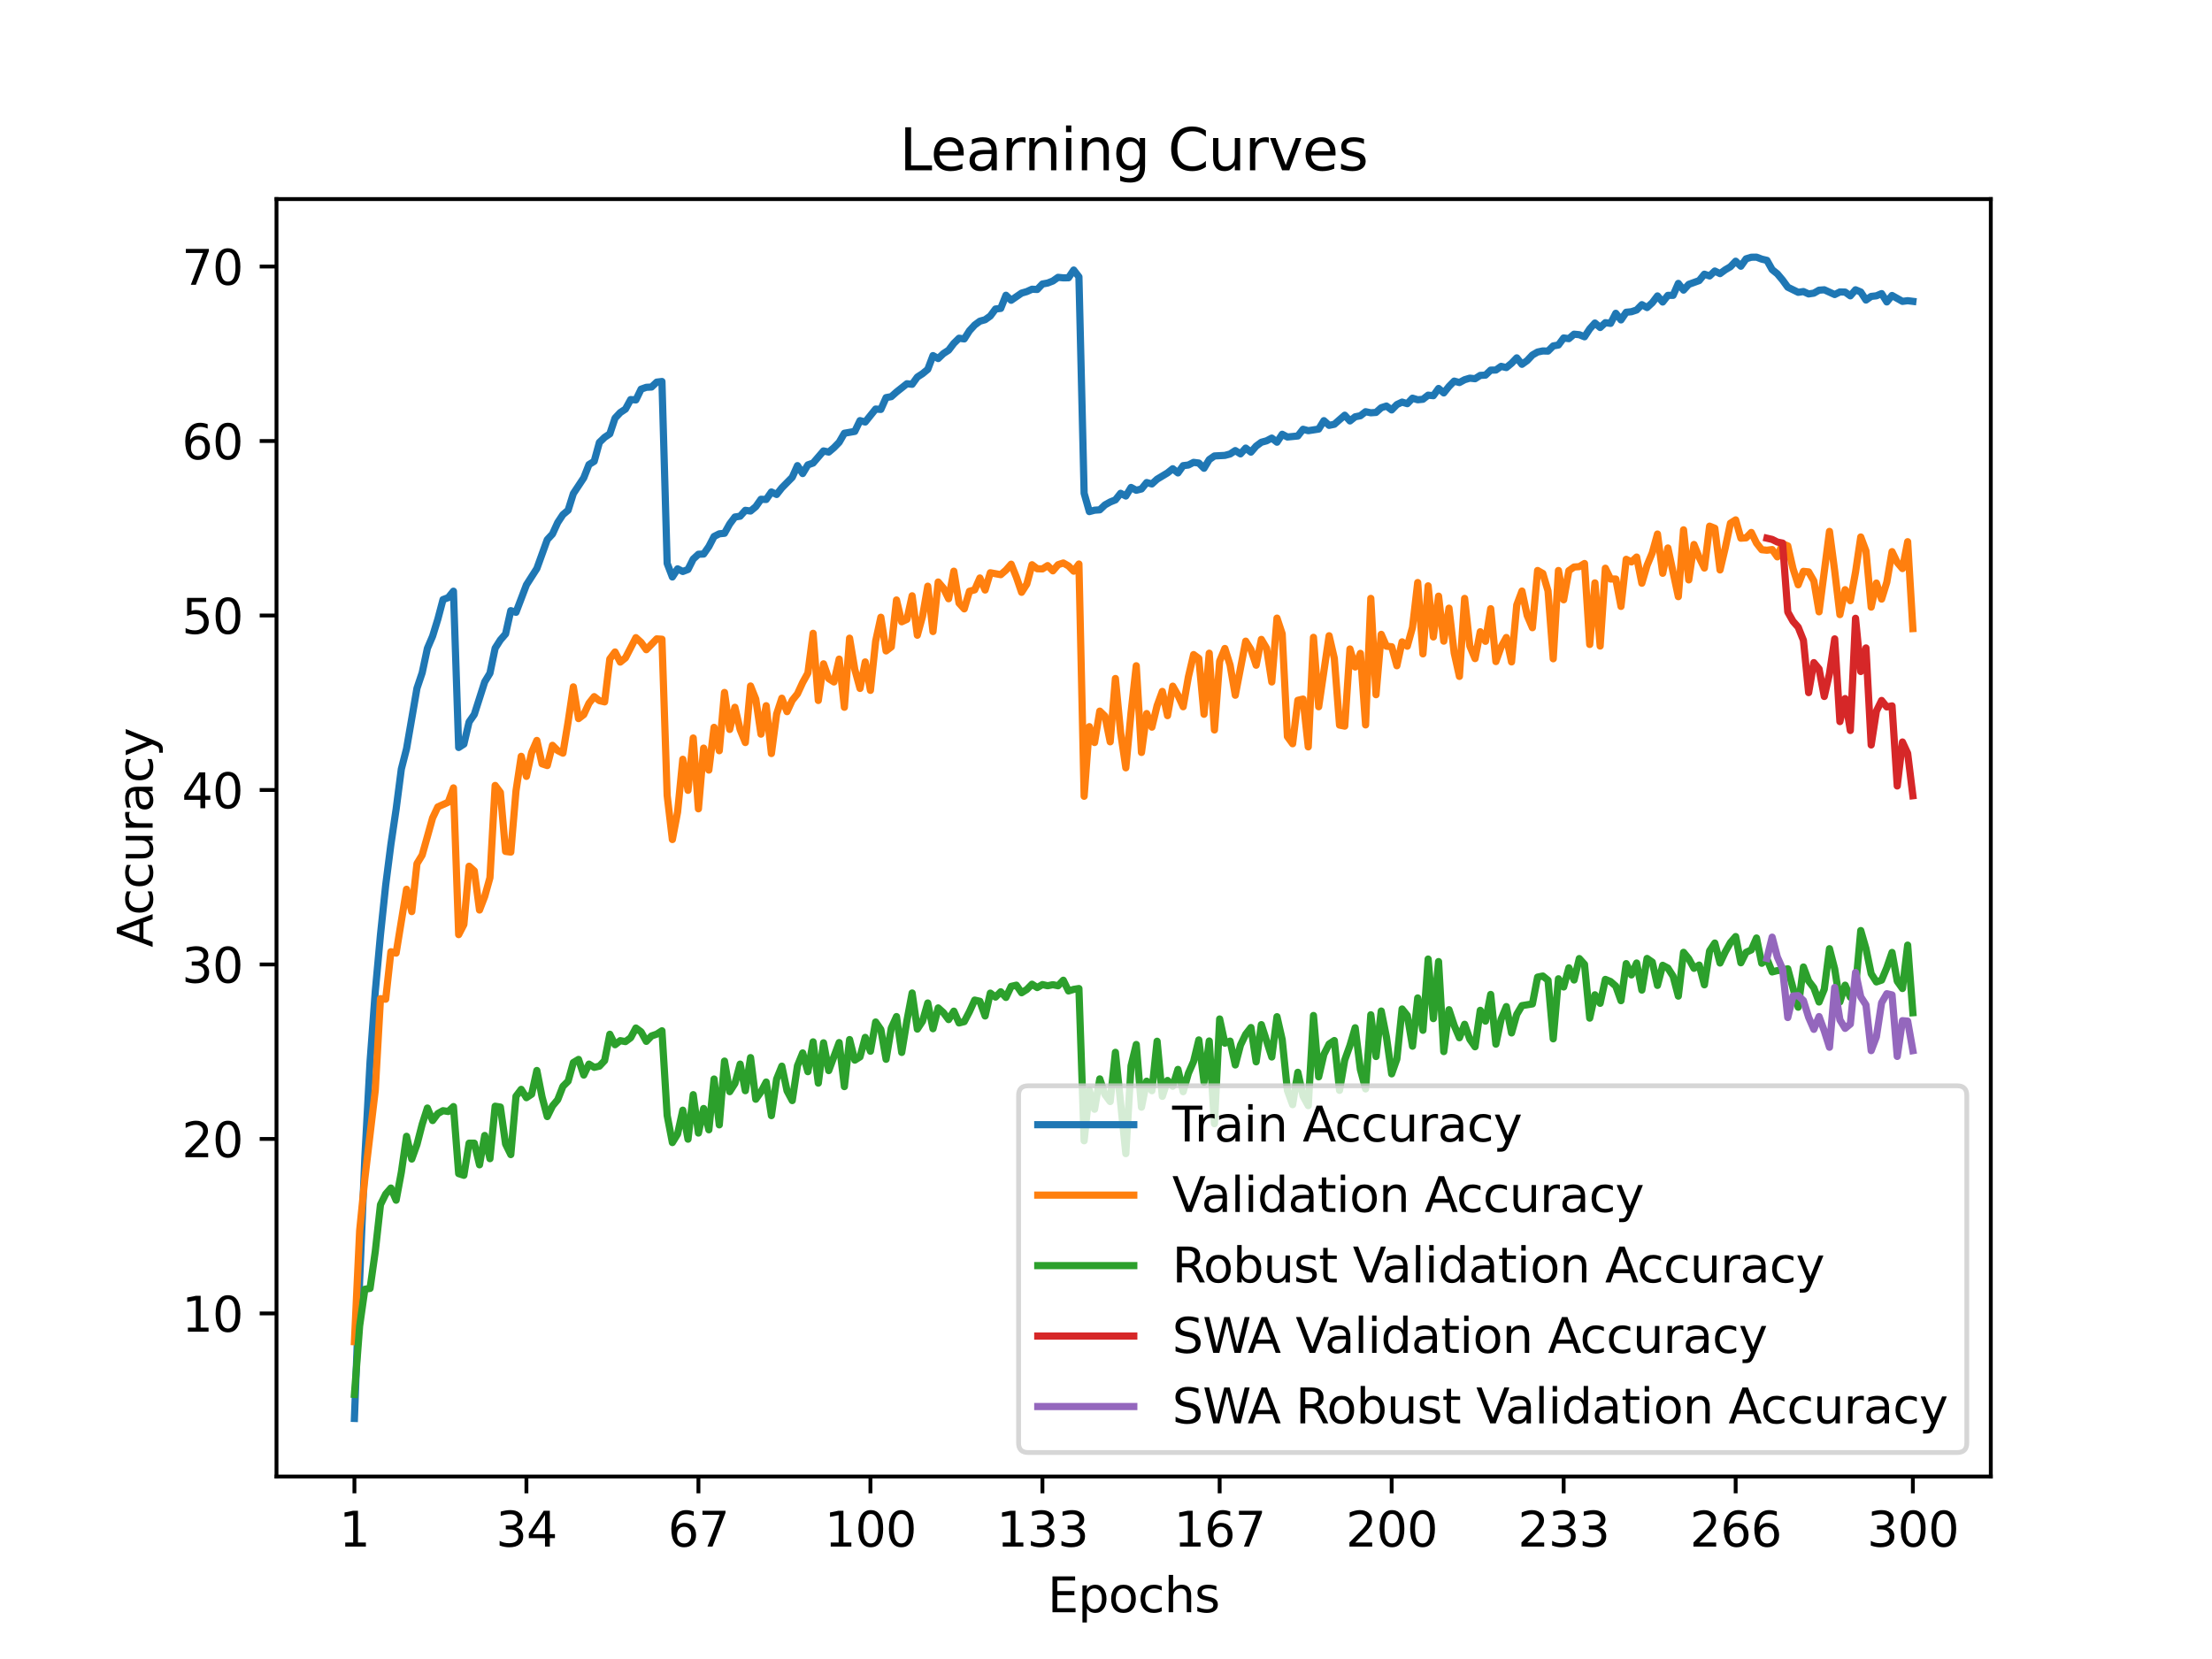 <?xml version="1.0" encoding="utf-8" standalone="no"?>
<!DOCTYPE svg PUBLIC "-//W3C//DTD SVG 1.1//EN"
  "http://www.w3.org/Graphics/SVG/1.1/DTD/svg11.dtd">
<svg xmlns:xlink="http://www.w3.org/1999/xlink" width="460.8pt" height="345.6pt" viewBox="0 0 460.8 345.6" xmlns="http://www.w3.org/2000/svg" version="1.1">
 <defs>
  <style type="text/css">*{stroke-linejoin: round; stroke-linecap: butt}</style>
 </defs>
 <g id="figure_1">
  <g id="patch_1">
   <path d="M 0 345.6 
L 460.8 345.6 
L 460.8 0 
L 0 0 
z
" style="fill: #ffffff"/>
  </g>
  <g id="axes_1">
   <g id="patch_2">
    <path d="M 57.6 307.584 
L 414.72 307.584 
L 414.72 41.472 
L 57.6 41.472 
z
" style="fill: #ffffff"/>
   </g>
   <g id="matplotlib.axis_1">
    <g id="xtick_1">
     <g id="line2d_1">
      <defs>
       <path id="m0e85806b74" d="M 0 0 
L 0 3.5 
" style="stroke: #000000; stroke-width: 0.8"/>
      </defs>
      <g>
       <use xlink:href="#m0e85806b74" x="73.833" y="307.584" style="stroke: #000000; stroke-width: 0.8"/>
      </g>
     </g>
     <g id="text_1">
      <!-- 1 -->
      <g transform="translate(70.651 322.182) scale(0.1 -0.1)">
       <defs>
        <path id="DejaVuSans-31" d="M 794 531 
L 1825 531 
L 1825 4091 
L 703 3866 
L 703 4441 
L 1819 4666 
L 2450 4666 
L 2450 531 
L 3481 531 
L 3481 0 
L 794 0 
L 794 531 
z
" transform="scale(0.016)"/>
       </defs>
       <use xlink:href="#DejaVuSans-31"/>
      </g>
     </g>
    </g>
    <g id="xtick_2">
     <g id="line2d_2">
      <g>
       <use xlink:href="#m0e85806b74" x="109.664" y="307.584" style="stroke: #000000; stroke-width: 0.8"/>
      </g>
     </g>
     <g id="text_2">
      <!-- 34 -->
      <g transform="translate(103.302 322.182) scale(0.1 -0.1)">
       <defs>
        <path id="DejaVuSans-33" d="M 2597 2516 
Q 3050 2419 3304 2112 
Q 3559 1806 3559 1356 
Q 3559 666 3084 287 
Q 2609 -91 1734 -91 
Q 1441 -91 1130 -33 
Q 819 25 488 141 
L 488 750 
Q 750 597 1062 519 
Q 1375 441 1716 441 
Q 2309 441 2620 675 
Q 2931 909 2931 1356 
Q 2931 1769 2642 2001 
Q 2353 2234 1838 2234 
L 1294 2234 
L 1294 2753 
L 1863 2753 
Q 2328 2753 2575 2939 
Q 2822 3125 2822 3475 
Q 2822 3834 2567 4026 
Q 2313 4219 1838 4219 
Q 1578 4219 1281 4162 
Q 984 4106 628 3988 
L 628 4550 
Q 988 4650 1302 4700 
Q 1616 4750 1894 4750 
Q 2613 4750 3031 4423 
Q 3450 4097 3450 3541 
Q 3450 3153 3228 2886 
Q 3006 2619 2597 2516 
z
" transform="scale(0.016)"/>
        <path id="DejaVuSans-34" d="M 2419 4116 
L 825 1625 
L 2419 1625 
L 2419 4116 
z
M 2253 4666 
L 3047 4666 
L 3047 1625 
L 3713 1625 
L 3713 1100 
L 3047 1100 
L 3047 0 
L 2419 0 
L 2419 1100 
L 313 1100 
L 313 1709 
L 2253 4666 
z
" transform="scale(0.016)"/>
       </defs>
       <use xlink:href="#DejaVuSans-33"/>
       <use xlink:href="#DejaVuSans-34" x="63.623"/>
      </g>
     </g>
    </g>
    <g id="xtick_3">
     <g id="line2d_3">
      <g>
       <use xlink:href="#m0e85806b74" x="145.496" y="307.584" style="stroke: #000000; stroke-width: 0.8"/>
      </g>
     </g>
     <g id="text_3">
      <!-- 67 -->
      <g transform="translate(139.133 322.182) scale(0.1 -0.1)">
       <defs>
        <path id="DejaVuSans-36" d="M 2113 2584 
Q 1688 2584 1439 2293 
Q 1191 2003 1191 1497 
Q 1191 994 1439 701 
Q 1688 409 2113 409 
Q 2538 409 2786 701 
Q 3034 994 3034 1497 
Q 3034 2003 2786 2293 
Q 2538 2584 2113 2584 
z
M 3366 4563 
L 3366 3988 
Q 3128 4100 2886 4159 
Q 2644 4219 2406 4219 
Q 1781 4219 1451 3797 
Q 1122 3375 1075 2522 
Q 1259 2794 1537 2939 
Q 1816 3084 2150 3084 
Q 2853 3084 3261 2657 
Q 3669 2231 3669 1497 
Q 3669 778 3244 343 
Q 2819 -91 2113 -91 
Q 1303 -91 875 529 
Q 447 1150 447 2328 
Q 447 3434 972 4092 
Q 1497 4750 2381 4750 
Q 2619 4750 2861 4703 
Q 3103 4656 3366 4563 
z
" transform="scale(0.016)"/>
        <path id="DejaVuSans-37" d="M 525 4666 
L 3525 4666 
L 3525 4397 
L 1831 0 
L 1172 0 
L 2766 4134 
L 525 4134 
L 525 4666 
z
" transform="scale(0.016)"/>
       </defs>
       <use xlink:href="#DejaVuSans-36"/>
       <use xlink:href="#DejaVuSans-37" x="63.623"/>
      </g>
     </g>
    </g>
    <g id="xtick_4">
     <g id="line2d_4">
      <g>
       <use xlink:href="#m0e85806b74" x="181.327" y="307.584" style="stroke: #000000; stroke-width: 0.8"/>
      </g>
     </g>
     <g id="text_4">
      <!-- 100 -->
      <g transform="translate(171.783 322.182) scale(0.1 -0.1)">
       <defs>
        <path id="DejaVuSans-30" d="M 2034 4250 
Q 1547 4250 1301 3770 
Q 1056 3291 1056 2328 
Q 1056 1369 1301 889 
Q 1547 409 2034 409 
Q 2525 409 2770 889 
Q 3016 1369 3016 2328 
Q 3016 3291 2770 3770 
Q 2525 4250 2034 4250 
z
M 2034 4750 
Q 2819 4750 3233 4129 
Q 3647 3509 3647 2328 
Q 3647 1150 3233 529 
Q 2819 -91 2034 -91 
Q 1250 -91 836 529 
Q 422 1150 422 2328 
Q 422 3509 836 4129 
Q 1250 4750 2034 4750 
z
" transform="scale(0.016)"/>
       </defs>
       <use xlink:href="#DejaVuSans-31"/>
       <use xlink:href="#DejaVuSans-30" x="63.623"/>
       <use xlink:href="#DejaVuSans-30" x="127.246"/>
      </g>
     </g>
    </g>
    <g id="xtick_5">
     <g id="line2d_5">
      <g>
       <use xlink:href="#m0e85806b74" x="217.158" y="307.584" style="stroke: #000000; stroke-width: 0.8"/>
      </g>
     </g>
     <g id="text_5">
      <!-- 133 -->
      <g transform="translate(207.615 322.182) scale(0.1 -0.1)">
       <use xlink:href="#DejaVuSans-31"/>
       <use xlink:href="#DejaVuSans-33" x="63.623"/>
       <use xlink:href="#DejaVuSans-33" x="127.246"/>
      </g>
     </g>
    </g>
    <g id="xtick_6">
     <g id="line2d_6">
      <g>
       <use xlink:href="#m0e85806b74" x="254.076" y="307.584" style="stroke: #000000; stroke-width: 0.8"/>
      </g>
     </g>
     <g id="text_6">
      <!-- 167 -->
      <g transform="translate(244.532 322.182) scale(0.1 -0.1)">
       <use xlink:href="#DejaVuSans-31"/>
       <use xlink:href="#DejaVuSans-36" x="63.623"/>
       <use xlink:href="#DejaVuSans-37" x="127.246"/>
      </g>
     </g>
    </g>
    <g id="xtick_7">
     <g id="line2d_7">
      <g>
       <use xlink:href="#m0e85806b74" x="289.907" y="307.584" style="stroke: #000000; stroke-width: 0.8"/>
      </g>
     </g>
     <g id="text_7">
      <!-- 200 -->
      <g transform="translate(280.363 322.182) scale(0.1 -0.1)">
       <defs>
        <path id="DejaVuSans-32" d="M 1228 531 
L 3431 531 
L 3431 0 
L 469 0 
L 469 531 
Q 828 903 1448 1529 
Q 2069 2156 2228 2338 
Q 2531 2678 2651 2914 
Q 2772 3150 2772 3378 
Q 2772 3750 2511 3984 
Q 2250 4219 1831 4219 
Q 1534 4219 1204 4116 
Q 875 4013 500 3803 
L 500 4441 
Q 881 4594 1212 4672 
Q 1544 4750 1819 4750 
Q 2544 4750 2975 4387 
Q 3406 4025 3406 3419 
Q 3406 3131 3298 2873 
Q 3191 2616 2906 2266 
Q 2828 2175 2409 1742 
Q 1991 1309 1228 531 
z
" transform="scale(0.016)"/>
       </defs>
       <use xlink:href="#DejaVuSans-32"/>
       <use xlink:href="#DejaVuSans-30" x="63.623"/>
       <use xlink:href="#DejaVuSans-30" x="127.246"/>
      </g>
     </g>
    </g>
    <g id="xtick_8">
     <g id="line2d_8">
      <g>
       <use xlink:href="#m0e85806b74" x="325.739" y="307.584" style="stroke: #000000; stroke-width: 0.8"/>
      </g>
     </g>
     <g id="text_8">
      <!-- 233 -->
      <g transform="translate(316.195 322.182) scale(0.1 -0.1)">
       <use xlink:href="#DejaVuSans-32"/>
       <use xlink:href="#DejaVuSans-33" x="63.623"/>
       <use xlink:href="#DejaVuSans-33" x="127.246"/>
      </g>
     </g>
    </g>
    <g id="xtick_9">
     <g id="line2d_9">
      <g>
       <use xlink:href="#m0e85806b74" x="361.57" y="307.584" style="stroke: #000000; stroke-width: 0.8"/>
      </g>
     </g>
     <g id="text_9">
      <!-- 266 -->
      <g transform="translate(352.026 322.182) scale(0.1 -0.1)">
       <use xlink:href="#DejaVuSans-32"/>
       <use xlink:href="#DejaVuSans-36" x="63.623"/>
       <use xlink:href="#DejaVuSans-36" x="127.246"/>
      </g>
     </g>
    </g>
    <g id="xtick_10">
     <g id="line2d_10">
      <g>
       <use xlink:href="#m0e85806b74" x="398.487" y="307.584" style="stroke: #000000; stroke-width: 0.8"/>
      </g>
     </g>
     <g id="text_10">
      <!-- 300 -->
      <g transform="translate(388.944 322.182) scale(0.1 -0.1)">
       <use xlink:href="#DejaVuSans-33"/>
       <use xlink:href="#DejaVuSans-30" x="63.623"/>
       <use xlink:href="#DejaVuSans-30" x="127.246"/>
      </g>
     </g>
    </g>
    <g id="text_11">
     <!-- Epochs -->
     <g transform="translate(218.244 335.861) scale(0.1 -0.1)">
      <defs>
       <path id="DejaVuSans-45" d="M 628 4666 
L 3578 4666 
L 3578 4134 
L 1259 4134 
L 1259 2753 
L 3481 2753 
L 3481 2222 
L 1259 2222 
L 1259 531 
L 3634 531 
L 3634 0 
L 628 0 
L 628 4666 
z
" transform="scale(0.016)"/>
       <path id="DejaVuSans-70" d="M 1159 525 
L 1159 -1331 
L 581 -1331 
L 581 3500 
L 1159 3500 
L 1159 2969 
Q 1341 3281 1617 3432 
Q 1894 3584 2278 3584 
Q 2916 3584 3314 3078 
Q 3713 2572 3713 1747 
Q 3713 922 3314 415 
Q 2916 -91 2278 -91 
Q 1894 -91 1617 61 
Q 1341 213 1159 525 
z
M 3116 1747 
Q 3116 2381 2855 2742 
Q 2594 3103 2138 3103 
Q 1681 3103 1420 2742 
Q 1159 2381 1159 1747 
Q 1159 1113 1420 752 
Q 1681 391 2138 391 
Q 2594 391 2855 752 
Q 3116 1113 3116 1747 
z
" transform="scale(0.016)"/>
       <path id="DejaVuSans-6f" d="M 1959 3097 
Q 1497 3097 1228 2736 
Q 959 2375 959 1747 
Q 959 1119 1226 758 
Q 1494 397 1959 397 
Q 2419 397 2687 759 
Q 2956 1122 2956 1747 
Q 2956 2369 2687 2733 
Q 2419 3097 1959 3097 
z
M 1959 3584 
Q 2709 3584 3137 3096 
Q 3566 2609 3566 1747 
Q 3566 888 3137 398 
Q 2709 -91 1959 -91 
Q 1206 -91 779 398 
Q 353 888 353 1747 
Q 353 2609 779 3096 
Q 1206 3584 1959 3584 
z
" transform="scale(0.016)"/>
       <path id="DejaVuSans-63" d="M 3122 3366 
L 3122 2828 
Q 2878 2963 2633 3030 
Q 2388 3097 2138 3097 
Q 1578 3097 1268 2742 
Q 959 2388 959 1747 
Q 959 1106 1268 751 
Q 1578 397 2138 397 
Q 2388 397 2633 464 
Q 2878 531 3122 666 
L 3122 134 
Q 2881 22 2623 -34 
Q 2366 -91 2075 -91 
Q 1284 -91 818 406 
Q 353 903 353 1747 
Q 353 2603 823 3093 
Q 1294 3584 2113 3584 
Q 2378 3584 2631 3529 
Q 2884 3475 3122 3366 
z
" transform="scale(0.016)"/>
       <path id="DejaVuSans-68" d="M 3513 2113 
L 3513 0 
L 2938 0 
L 2938 2094 
Q 2938 2591 2744 2837 
Q 2550 3084 2163 3084 
Q 1697 3084 1428 2787 
Q 1159 2491 1159 1978 
L 1159 0 
L 581 0 
L 581 4863 
L 1159 4863 
L 1159 2956 
Q 1366 3272 1645 3428 
Q 1925 3584 2291 3584 
Q 2894 3584 3203 3211 
Q 3513 2838 3513 2113 
z
" transform="scale(0.016)"/>
       <path id="DejaVuSans-73" d="M 2834 3397 
L 2834 2853 
Q 2591 2978 2328 3040 
Q 2066 3103 1784 3103 
Q 1356 3103 1142 2972 
Q 928 2841 928 2578 
Q 928 2378 1081 2264 
Q 1234 2150 1697 2047 
L 1894 2003 
Q 2506 1872 2764 1633 
Q 3022 1394 3022 966 
Q 3022 478 2636 193 
Q 2250 -91 1575 -91 
Q 1294 -91 989 -36 
Q 684 19 347 128 
L 347 722 
Q 666 556 975 473 
Q 1284 391 1588 391 
Q 1994 391 2212 530 
Q 2431 669 2431 922 
Q 2431 1156 2273 1281 
Q 2116 1406 1581 1522 
L 1381 1569 
Q 847 1681 609 1914 
Q 372 2147 372 2553 
Q 372 3047 722 3315 
Q 1072 3584 1716 3584 
Q 2034 3584 2315 3537 
Q 2597 3491 2834 3397 
z
" transform="scale(0.016)"/>
      </defs>
      <use xlink:href="#DejaVuSans-45"/>
      <use xlink:href="#DejaVuSans-70" x="63.184"/>
      <use xlink:href="#DejaVuSans-6f" x="126.66"/>
      <use xlink:href="#DejaVuSans-63" x="187.842"/>
      <use xlink:href="#DejaVuSans-68" x="242.822"/>
      <use xlink:href="#DejaVuSans-73" x="306.201"/>
     </g>
    </g>
   </g>
   <g id="matplotlib.axis_2">
    <g id="ytick_1">
     <g id="line2d_11">
      <defs>
       <path id="mbbb2fe1862" d="M 0 0 
L -3.5 0 
" style="stroke: #000000; stroke-width: 0.8"/>
      </defs>
      <g>
       <use xlink:href="#mbbb2fe1862" x="57.6" y="273.614" style="stroke: #000000; stroke-width: 0.8"/>
      </g>
     </g>
     <g id="text_12">
      <!-- 10 -->
      <g transform="translate(37.875 277.413) scale(0.1 -0.1)">
       <use xlink:href="#DejaVuSans-31"/>
       <use xlink:href="#DejaVuSans-30" x="63.623"/>
      </g>
     </g>
    </g>
    <g id="ytick_2">
     <g id="line2d_12">
      <g>
       <use xlink:href="#mbbb2fe1862" x="57.6" y="237.265" style="stroke: #000000; stroke-width: 0.8"/>
      </g>
     </g>
     <g id="text_13">
      <!-- 20 -->
      <g transform="translate(37.875 241.064) scale(0.1 -0.1)">
       <use xlink:href="#DejaVuSans-32"/>
       <use xlink:href="#DejaVuSans-30" x="63.623"/>
      </g>
     </g>
    </g>
    <g id="ytick_3">
     <g id="line2d_13">
      <g>
       <use xlink:href="#mbbb2fe1862" x="57.6" y="200.917" style="stroke: #000000; stroke-width: 0.8"/>
      </g>
     </g>
     <g id="text_14">
      <!-- 30 -->
      <g transform="translate(37.875 204.716) scale(0.1 -0.1)">
       <use xlink:href="#DejaVuSans-33"/>
       <use xlink:href="#DejaVuSans-30" x="63.623"/>
      </g>
     </g>
    </g>
    <g id="ytick_4">
     <g id="line2d_14">
      <g>
       <use xlink:href="#mbbb2fe1862" x="57.6" y="164.569" style="stroke: #000000; stroke-width: 0.8"/>
      </g>
     </g>
     <g id="text_15">
      <!-- 40 -->
      <g transform="translate(37.875 168.368) scale(0.1 -0.1)">
       <use xlink:href="#DejaVuSans-34"/>
       <use xlink:href="#DejaVuSans-30" x="63.623"/>
      </g>
     </g>
    </g>
    <g id="ytick_5">
     <g id="line2d_15">
      <g>
       <use xlink:href="#mbbb2fe1862" x="57.6" y="128.22" style="stroke: #000000; stroke-width: 0.8"/>
      </g>
     </g>
     <g id="text_16">
      <!-- 50 -->
      <g transform="translate(37.875 132.019) scale(0.1 -0.1)">
       <defs>
        <path id="DejaVuSans-35" d="M 691 4666 
L 3169 4666 
L 3169 4134 
L 1269 4134 
L 1269 2991 
Q 1406 3038 1543 3061 
Q 1681 3084 1819 3084 
Q 2600 3084 3056 2656 
Q 3513 2228 3513 1497 
Q 3513 744 3044 326 
Q 2575 -91 1722 -91 
Q 1428 -91 1123 -41 
Q 819 9 494 109 
L 494 744 
Q 775 591 1075 516 
Q 1375 441 1709 441 
Q 2250 441 2565 725 
Q 2881 1009 2881 1497 
Q 2881 1984 2565 2268 
Q 2250 2553 1709 2553 
Q 1456 2553 1204 2497 
Q 953 2441 691 2322 
L 691 4666 
z
" transform="scale(0.016)"/>
       </defs>
       <use xlink:href="#DejaVuSans-35"/>
       <use xlink:href="#DejaVuSans-30" x="63.623"/>
      </g>
     </g>
    </g>
    <g id="ytick_6">
     <g id="line2d_16">
      <g>
       <use xlink:href="#mbbb2fe1862" x="57.6" y="91.872" style="stroke: #000000; stroke-width: 0.8"/>
      </g>
     </g>
     <g id="text_17">
      <!-- 60 -->
      <g transform="translate(37.875 95.671) scale(0.1 -0.1)">
       <use xlink:href="#DejaVuSans-36"/>
       <use xlink:href="#DejaVuSans-30" x="63.623"/>
      </g>
     </g>
    </g>
    <g id="ytick_7">
     <g id="line2d_17">
      <g>
       <use xlink:href="#mbbb2fe1862" x="57.6" y="55.524" style="stroke: #000000; stroke-width: 0.8"/>
      </g>
     </g>
     <g id="text_18">
      <!-- 70 -->
      <g transform="translate(37.875 59.323) scale(0.1 -0.1)">
       <use xlink:href="#DejaVuSans-37"/>
       <use xlink:href="#DejaVuSans-30" x="63.623"/>
      </g>
     </g>
    </g>
    <g id="text_19">
     <!-- Accuracy -->
     <g transform="translate(31.795 197.356) rotate(-90) scale(0.1 -0.1)">
      <defs>
       <path id="DejaVuSans-41" d="M 2188 4044 
L 1331 1722 
L 3047 1722 
L 2188 4044 
z
M 1831 4666 
L 2547 4666 
L 4325 0 
L 3669 0 
L 3244 1197 
L 1141 1197 
L 716 0 
L 50 0 
L 1831 4666 
z
" transform="scale(0.016)"/>
       <path id="DejaVuSans-75" d="M 544 1381 
L 544 3500 
L 1119 3500 
L 1119 1403 
Q 1119 906 1312 657 
Q 1506 409 1894 409 
Q 2359 409 2629 706 
Q 2900 1003 2900 1516 
L 2900 3500 
L 3475 3500 
L 3475 0 
L 2900 0 
L 2900 538 
Q 2691 219 2414 64 
Q 2138 -91 1772 -91 
Q 1169 -91 856 284 
Q 544 659 544 1381 
z
M 1991 3584 
L 1991 3584 
z
" transform="scale(0.016)"/>
       <path id="DejaVuSans-72" d="M 2631 2963 
Q 2534 3019 2420 3045 
Q 2306 3072 2169 3072 
Q 1681 3072 1420 2755 
Q 1159 2438 1159 1844 
L 1159 0 
L 581 0 
L 581 3500 
L 1159 3500 
L 1159 2956 
Q 1341 3275 1631 3429 
Q 1922 3584 2338 3584 
Q 2397 3584 2469 3576 
Q 2541 3569 2628 3553 
L 2631 2963 
z
" transform="scale(0.016)"/>
       <path id="DejaVuSans-61" d="M 2194 1759 
Q 1497 1759 1228 1600 
Q 959 1441 959 1056 
Q 959 750 1161 570 
Q 1363 391 1709 391 
Q 2188 391 2477 730 
Q 2766 1069 2766 1631 
L 2766 1759 
L 2194 1759 
z
M 3341 1997 
L 3341 0 
L 2766 0 
L 2766 531 
Q 2569 213 2275 61 
Q 1981 -91 1556 -91 
Q 1019 -91 701 211 
Q 384 513 384 1019 
Q 384 1609 779 1909 
Q 1175 2209 1959 2209 
L 2766 2209 
L 2766 2266 
Q 2766 2663 2505 2880 
Q 2244 3097 1772 3097 
Q 1472 3097 1187 3025 
Q 903 2953 641 2809 
L 641 3341 
Q 956 3463 1253 3523 
Q 1550 3584 1831 3584 
Q 2591 3584 2966 3190 
Q 3341 2797 3341 1997 
z
" transform="scale(0.016)"/>
       <path id="DejaVuSans-79" d="M 2059 -325 
Q 1816 -950 1584 -1140 
Q 1353 -1331 966 -1331 
L 506 -1331 
L 506 -850 
L 844 -850 
Q 1081 -850 1212 -737 
Q 1344 -625 1503 -206 
L 1606 56 
L 191 3500 
L 800 3500 
L 1894 763 
L 2988 3500 
L 3597 3500 
L 2059 -325 
z
" transform="scale(0.016)"/>
      </defs>
      <use xlink:href="#DejaVuSans-41"/>
      <use xlink:href="#DejaVuSans-63" x="66.658"/>
      <use xlink:href="#DejaVuSans-63" x="121.639"/>
      <use xlink:href="#DejaVuSans-75" x="176.619"/>
      <use xlink:href="#DejaVuSans-72" x="239.998"/>
      <use xlink:href="#DejaVuSans-61" x="281.111"/>
      <use xlink:href="#DejaVuSans-63" x="342.391"/>
      <use xlink:href="#DejaVuSans-79" x="397.371"/>
     </g>
    </g>
   </g>
   <g id="line2d_18">
    <path d="M 73.833 295.488 
L 74.919 266.758 
L 76.004 241.162 
L 77.09 221.185 
L 78.176 206.54 
L 79.262 194.705 
L 80.348 184.378 
L 81.433 175.898 
L 82.519 168.578 
L 83.605 160.207 
L 84.691 155.961 
L 86.862 143.374 
L 87.948 140.15 
L 89.034 135.065 
L 90.12 132.52 
L 91.206 128.994 
L 92.291 124.902 
L 93.377 124.498 
L 94.463 123.157 
L 95.549 155.714 
L 96.635 155.016 
L 97.72 150.396 
L 98.806 148.833 
L 100.978 142.036 
L 102.064 140.244 
L 103.149 135.025 
L 104.235 133.316 
L 105.321 132.062 
L 106.407 127.21 
L 107.493 127.555 
L 109.664 121.841 
L 111.836 118.435 
L 114.007 112.42 
L 115.093 111.246 
L 116.179 108.857 
L 117.265 107.211 
L 118.351 106.291 
L 119.436 102.827 
L 121.608 99.541 
L 122.694 96.779 
L 123.78 96.103 
L 124.865 92.163 
L 125.951 91.109 
L 127.037 90.378 
L 128.123 87.103 
L 129.209 85.943 
L 130.294 85.224 
L 131.38 83.239 
L 132.466 83.312 
L 133.552 81.069 
L 134.638 80.684 
L 135.723 80.626 
L 136.809 79.604 
L 137.895 79.473 
L 138.981 117.363 
L 140.067 120.195 
L 141.152 118.501 
L 142.238 119.05 
L 143.324 118.632 
L 144.41 116.462 
L 145.496 115.458 
L 146.581 115.418 
L 147.667 113.859 
L 148.753 111.758 
L 149.839 111.202 
L 150.925 111.093 
L 152.01 109.152 
L 153.096 107.702 
L 154.182 107.538 
L 155.268 106.313 
L 156.354 106.455 
L 157.439 105.553 
L 158.525 104.009 
L 159.611 104.052 
L 160.697 102.486 
L 161.783 103.009 
L 162.868 101.631 
L 165.04 99.425 
L 166.126 96.997 
L 167.212 98.651 
L 168.297 96.841 
L 169.383 96.463 
L 171.555 93.936 
L 172.641 94.176 
L 173.726 93.257 
L 174.812 92.141 
L 175.898 90.251 
L 178.07 89.869 
L 179.155 87.623 
L 180.241 87.914 
L 182.413 85.213 
L 183.499 85.289 
L 184.584 82.832 
L 185.67 82.628 
L 186.756 81.662 
L 188.928 79.942 
L 190.013 80.055 
L 191.099 78.543 
L 192.185 77.841 
L 193.271 76.947 
L 194.357 74.076 
L 195.442 74.69 
L 196.528 73.654 
L 197.614 72.949 
L 198.7 71.528 
L 199.786 70.459 
L 200.871 70.601 
L 201.957 68.896 
L 203.043 67.708 
L 204.129 66.908 
L 205.215 66.606 
L 206.3 65.832 
L 207.386 64.371 
L 208.472 64.247 
L 209.558 61.506 
L 210.644 62.553 
L 212.815 61.059 
L 213.901 60.743 
L 214.987 60.252 
L 216.073 60.303 
L 217.158 59.162 
L 218.244 58.962 
L 219.33 58.537 
L 220.416 57.774 
L 221.502 57.879 
L 222.587 57.864 
L 223.673 56.254 
L 224.759 57.672 
L 225.845 102.758 
L 226.931 106.575 
L 228.016 106.284 
L 229.102 106.208 
L 230.188 105.179 
L 231.274 104.572 
L 232.36 104.136 
L 233.445 102.765 
L 234.531 103.329 
L 235.617 101.548 
L 236.703 102.133 
L 237.789 101.86 
L 238.875 100.526 
L 239.96 100.814 
L 241.046 99.825 
L 243.218 98.513 
L 244.304 97.644 
L 245.389 98.52 
L 246.475 97.001 
L 247.561 96.873 
L 248.647 96.321 
L 249.733 96.459 
L 250.818 97.549 
L 251.904 95.743 
L 252.99 94.983 
L 255.162 94.867 
L 256.247 94.576 
L 257.333 93.864 
L 258.419 94.551 
L 259.505 93.344 
L 260.591 94.187 
L 261.676 92.933 
L 262.762 92.13 
L 263.848 91.832 
L 264.934 91.265 
L 266.02 92.119 
L 267.105 90.465 
L 268.191 91.036 
L 270.363 90.821 
L 271.449 89.426 
L 272.534 89.72 
L 274.706 89.386 
L 275.792 87.63 
L 276.878 88.611 
L 277.963 88.386 
L 280.135 86.496 
L 281.221 87.688 
L 282.307 86.827 
L 283.392 86.609 
L 284.478 85.765 
L 285.564 85.991 
L 286.65 85.914 
L 287.736 84.937 
L 288.821 84.588 
L 289.907 85.398 
L 290.993 84.279 
L 292.079 83.766 
L 293.165 84.09 
L 294.25 82.948 
L 295.336 83.283 
L 296.422 83.174 
L 297.508 82.32 
L 298.594 82.429 
L 299.679 80.924 
L 300.765 81.854 
L 301.851 80.502 
L 302.937 79.393 
L 304.023 79.688 
L 305.108 79.103 
L 306.194 78.776 
L 307.28 78.896 
L 308.366 78.201 
L 309.452 78.147 
L 310.537 77.104 
L 311.623 77.085 
L 312.709 76.318 
L 313.795 76.573 
L 314.881 75.682 
L 315.966 74.548 
L 317.052 75.89 
L 318.138 75.115 
L 319.224 73.959 
L 320.31 73.334 
L 321.395 73.109 
L 322.481 73.138 
L 323.567 72.062 
L 324.653 71.869 
L 325.739 70.405 
L 326.824 70.55 
L 327.91 69.616 
L 328.996 69.725 
L 330.082 70.161 
L 331.168 68.511 
L 332.253 67.293 
L 333.339 68.224 
L 334.425 67.22 
L 335.511 67.366 
L 336.597 65.265 
L 337.682 66.646 
L 338.768 65.047 
L 339.854 64.938 
L 340.94 64.578 
L 342.026 63.466 
L 343.111 64.069 
L 344.197 63.073 
L 345.283 61.648 
L 346.369 62.917 
L 347.455 61.528 
L 348.54 61.525 
L 349.626 59.038 
L 350.712 60.434 
L 351.798 59.238 
L 353.969 58.45 
L 355.055 57.119 
L 356.141 57.486 
L 357.227 56.461 
L 358.313 56.999 
L 359.398 56.207 
L 360.484 55.564 
L 361.57 54.415 
L 362.656 55.454 
L 363.742 53.917 
L 364.827 53.586 
L 365.913 53.568 
L 366.999 53.982 
L 368.085 54.237 
L 369.171 56.174 
L 370.256 57.043 
L 371.342 58.337 
L 372.428 59.831 
L 374.6 60.896 
L 375.685 60.736 
L 376.771 61.23 
L 377.857 61.07 
L 378.943 60.449 
L 380.029 60.369 
L 382.2 61.361 
L 383.286 60.819 
L 384.372 60.845 
L 385.458 61.63 
L 386.543 60.369 
L 387.629 60.83 
L 388.715 62.506 
L 389.801 61.746 
L 390.887 61.623 
L 391.972 61.161 
L 393.058 62.899 
L 394.144 61.554 
L 396.316 62.782 
L 397.401 62.641 
L 398.487 62.775 
L 398.487 62.775 
" clip-path="url(#pe35bf41054)" style="fill: none; stroke: #1f77b4; stroke-width: 1.5; stroke-linecap: square"/>
   </g>
   <g id="line2d_19">
    <path d="M 73.833 279.502 
L 74.919 256.421 
L 76.004 245.516 
L 78.176 227.124 
L 79.262 208.041 
L 80.348 208.15 
L 81.433 198.263 
L 82.519 198.554 
L 84.691 185.251 
L 85.777 189.903 
L 86.862 179.908 
L 87.948 178.126 
L 90.12 170.384 
L 91.206 168.094 
L 93.377 167.113 
L 94.463 164.132 
L 95.549 194.701 
L 96.635 192.593 
L 97.72 180.453 
L 98.806 181.434 
L 99.892 189.576 
L 100.978 186.741 
L 102.064 182.852 
L 103.149 163.623 
L 104.235 165.077 
L 105.321 177.363 
L 106.407 177.509 
L 107.493 164.75 
L 108.578 157.553 
L 109.664 161.733 
L 110.75 156.754 
L 111.836 154.246 
L 112.922 159.116 
L 114.007 159.48 
L 115.093 155.263 
L 116.179 156.354 
L 117.265 156.899 
L 118.351 150.356 
L 119.436 143.087 
L 120.522 149.702 
L 121.608 148.866 
L 122.694 146.503 
L 123.78 145.122 
L 124.865 145.958 
L 125.951 146.213 
L 127.037 137.271 
L 128.123 135.817 
L 129.209 137.925 
L 130.294 137.053 
L 132.466 132.836 
L 133.552 133.818 
L 134.638 135.344 
L 136.809 133.091 
L 137.895 133.164 
L 138.981 165.695 
L 140.067 174.891 
L 141.152 169.185 
L 142.238 158.171 
L 143.324 164.641 
L 144.41 153.737 
L 145.496 168.494 
L 146.581 155.845 
L 147.667 160.425 
L 148.753 151.52 
L 149.839 156.39 
L 150.925 144.25 
L 152.01 151.956 
L 153.096 147.339 
L 154.182 151.992 
L 155.268 154.682 
L 156.354 142.905 
L 157.439 145.631 
L 158.525 152.937 
L 159.611 147.012 
L 160.697 156.972 
L 161.783 148.757 
L 162.868 145.449 
L 163.954 148.248 
L 165.04 145.886 
L 166.126 144.541 
L 167.212 142.178 
L 168.297 140.215 
L 169.383 131.928 
L 170.469 145.922 
L 171.555 138.289 
L 172.641 141.378 
L 173.726 142.069 
L 174.812 137.307 
L 175.898 147.339 
L 176.984 132.946 
L 178.07 139.452 
L 179.155 143.414 
L 180.241 137.889 
L 181.327 143.814 
L 182.413 133.563 
L 183.499 128.584 
L 184.584 135.599 
L 185.67 134.763 
L 186.756 124.985 
L 187.842 129.529 
L 188.928 129.02 
L 190.013 124.113 
L 191.099 132.328 
L 192.185 128.366 
L 193.271 122.114 
L 194.357 131.564 
L 195.442 121.241 
L 196.528 122.514 
L 197.614 124.731 
L 198.7 118.988 
L 199.786 125.639 
L 200.871 126.839 
L 201.957 123.168 
L 203.043 122.877 
L 204.129 120.405 
L 205.215 122.913 
L 206.3 119.315 
L 208.472 119.715 
L 209.558 118.77 
L 210.644 117.534 
L 211.729 120.224 
L 212.815 123.386 
L 213.901 121.678 
L 214.987 117.643 
L 216.073 118.479 
L 217.158 118.515 
L 218.244 117.825 
L 219.33 118.915 
L 220.416 117.643 
L 221.502 117.279 
L 222.587 117.897 
L 223.673 118.988 
L 224.759 117.497 
L 225.845 165.877 
L 226.931 151.374 
L 228.016 154.682 
L 229.102 148.139 
L 230.188 149.193 
L 231.274 154.536 
L 232.36 141.342 
L 233.445 152.574 
L 234.531 159.952 
L 235.617 148.43 
L 236.703 138.689 
L 237.789 156.754 
L 238.875 148.648 
L 239.96 151.483 
L 241.046 147.012 
L 242.132 144.032 
L 243.218 149.084 
L 244.304 142.941 
L 245.389 144.831 
L 246.475 147.23 
L 247.561 141.015 
L 248.647 136.362 
L 249.733 137.162 
L 250.818 148.793 
L 251.904 136.071 
L 252.99 152.065 
L 254.076 137.743 
L 255.162 135.09 
L 256.247 138.543 
L 257.333 144.831 
L 259.505 133.563 
L 260.591 135.308 
L 261.676 138.579 
L 262.762 133.2 
L 263.848 135.054 
L 264.934 142.069 
L 266.02 128.765 
L 267.105 132.037 
L 268.191 153.446 
L 269.277 154.936 
L 270.363 145.886 
L 271.449 145.631 
L 272.534 155.591 
L 273.62 132.764 
L 274.706 147.23 
L 276.878 132.437 
L 277.963 137.126 
L 279.049 151.047 
L 280.135 151.265 
L 281.221 135.199 
L 282.307 138.943 
L 283.392 136.108 
L 284.478 151.011 
L 285.564 124.658 
L 286.65 144.722 
L 287.736 132.146 
L 288.821 134.618 
L 289.907 134.727 
L 290.993 138.689 
L 292.079 133.709 
L 293.165 134.618 
L 294.25 130.692 
L 295.336 121.35 
L 296.422 136.217 
L 297.508 122.041 
L 298.594 132.691 
L 299.679 124.186 
L 300.765 133.563 
L 301.851 126.694 
L 302.937 136.035 
L 304.023 140.906 
L 305.108 124.658 
L 306.194 134.581 
L 307.28 137.198 
L 308.366 131.601 
L 309.452 133.6 
L 310.537 126.803 
L 311.623 137.816 
L 312.709 134.763 
L 313.795 132.8 
L 314.881 137.889 
L 315.966 126.039 
L 317.052 123.131 
L 318.138 128.22 
L 319.224 130.765 
L 320.31 118.842 
L 321.395 119.46 
L 322.481 123.095 
L 323.567 137.235 
L 324.653 118.842 
L 325.739 124.949 
L 326.824 118.879 
L 327.91 118.115 
L 328.996 118.043 
L 330.082 117.388 
L 331.168 134.254 
L 332.253 121.423 
L 333.339 134.581 
L 334.425 118.37 
L 335.511 120.623 
L 336.597 120.623 
L 337.682 126.33 
L 338.768 116.516 
L 339.854 117.061 
L 340.94 116.044 
L 342.026 121.496 
L 343.111 117.788 
L 344.197 115.171 
L 345.283 111.246 
L 346.369 119.424 
L 347.455 114.153 
L 349.626 124.295 
L 350.712 110.373 
L 351.798 120.805 
L 352.884 113.426 
L 353.969 116.116 
L 355.055 118.333 
L 356.141 109.61 
L 357.227 110.046 
L 358.313 118.733 
L 359.398 114.153 
L 360.484 108.992 
L 361.57 108.301 
L 362.656 112.118 
L 363.742 112.045 
L 364.827 110.918 
L 365.913 113.136 
L 366.999 114.517 
L 368.085 114.626 
L 369.171 114.481 
L 370.256 116.007 
L 371.342 113.281 
L 372.428 113.717 
L 373.514 118.443 
L 374.6 121.823 
L 375.685 119.024 
L 376.771 119.133 
L 377.857 121.023 
L 378.943 127.457 
L 381.114 110.7 
L 382.2 118.915 
L 383.286 128.038 
L 384.372 122.841 
L 385.458 125.131 
L 386.543 119.169 
L 387.629 111.863 
L 388.715 114.771 
L 389.801 126.475 
L 390.887 121.459 
L 391.972 124.803 
L 393.058 121.278 
L 394.144 114.917 
L 395.23 117.17 
L 396.316 118.443 
L 397.401 112.845 
L 398.487 130.946 
L 398.487 130.946 
" clip-path="url(#pe35bf41054)" style="fill: none; stroke: #ff7f0e; stroke-width: 1.5; stroke-linecap: square"/>
   </g>
   <g id="line2d_20">
    <path d="M 73.833 290.484 
L 74.919 276.22 
L 76.004 268.575 
L 77.09 268.399 
L 78.176 260.704 
L 79.262 250.952 
L 80.348 248.746 
L 81.433 247.493 
L 82.519 250.025 
L 83.605 244.209 
L 84.691 236.714 
L 85.777 241.451 
L 86.862 238.418 
L 87.948 234.207 
L 89.034 230.823 
L 90.12 233.43 
L 91.206 231.976 
L 92.291 231.374 
L 93.377 231.55 
L 94.463 230.522 
L 95.549 244.485 
L 96.635 244.836 
L 97.72 238.143 
L 98.806 238.143 
L 99.892 242.655 
L 100.978 236.538 
L 102.064 241.376 
L 103.149 230.447 
L 104.235 230.622 
L 105.321 238.318 
L 106.407 240.524 
L 107.493 228.366 
L 108.578 226.937 
L 109.664 228.667 
L 110.75 227.94 
L 111.836 223.002 
L 112.922 228.517 
L 114.007 232.602 
L 115.093 230.396 
L 116.179 229.093 
L 117.265 226.311 
L 118.351 225.233 
L 119.436 221.347 
L 120.522 220.695 
L 121.608 223.954 
L 122.694 221.673 
L 123.78 222.35 
L 124.865 222.099 
L 125.951 220.946 
L 127.037 215.456 
L 128.123 217.637 
L 129.209 216.785 
L 130.294 216.985 
L 131.38 216.183 
L 132.466 214.153 
L 133.552 214.955 
L 134.638 216.935 
L 135.723 215.807 
L 136.809 215.431 
L 137.895 214.729 
L 138.981 232.352 
L 140.067 238.017 
L 141.152 236.237 
L 142.238 231.274 
L 143.324 237.315 
L 144.41 228.04 
L 145.496 236.037 
L 146.581 230.923 
L 147.667 235.36 
L 148.753 224.781 
L 149.839 234.332 
L 150.925 221.046 
L 152.01 227.414 
L 153.096 225.709 
L 154.182 221.673 
L 155.268 227.213 
L 156.354 220.319 
L 157.439 228.993 
L 158.525 227.464 
L 159.611 225.408 
L 160.697 232.402 
L 161.783 224.781 
L 162.868 222.099 
L 163.954 227.238 
L 165.04 229.269 
L 166.126 222.024 
L 167.212 219.342 
L 168.297 223.252 
L 169.383 217.036 
L 170.469 225.634 
L 171.555 217.236 
L 172.641 223.027 
L 174.812 217.186 
L 175.898 226.361 
L 176.984 216.559 
L 178.07 220.846 
L 179.155 220.169 
L 180.241 216.108 
L 181.327 218.991 
L 182.413 212.899 
L 183.499 214.478 
L 184.584 220.67 
L 185.67 214.178 
L 186.756 211.771 
L 187.842 219.242 
L 188.928 212.624 
L 190.013 206.858 
L 191.099 214.378 
L 192.185 212.724 
L 193.271 208.939 
L 194.357 214.303 
L 195.442 209.967 
L 196.528 210.944 
L 197.614 212.398 
L 198.7 210.643 
L 199.786 213.1 
L 200.871 212.824 
L 201.957 210.743 
L 203.043 208.337 
L 204.129 208.587 
L 205.215 211.646 
L 206.3 206.883 
L 207.386 207.71 
L 208.472 206.607 
L 209.558 207.786 
L 210.644 205.479 
L 211.729 205.229 
L 212.815 206.808 
L 213.901 206.131 
L 214.987 205.028 
L 216.073 205.73 
L 217.158 205.103 
L 218.244 205.354 
L 219.33 205.128 
L 220.416 205.354 
L 221.502 204.201 
L 222.587 206.432 
L 223.673 206.106 
L 224.759 205.93 
L 225.845 237.641 
L 226.931 227.138 
L 228.016 231.074 
L 229.102 224.756 
L 230.188 228.015 
L 231.274 229.469 
L 232.36 219.216 
L 234.531 240.324 
L 235.617 222.024 
L 236.703 217.587 
L 237.789 230.647 
L 238.875 225.233 
L 239.96 227.213 
L 241.046 216.91 
L 242.132 228.391 
L 243.218 225.082 
L 244.304 226.285 
L 245.389 222.776 
L 246.475 227.414 
L 247.561 223.603 
L 248.647 221.121 
L 249.733 216.634 
L 250.818 225.433 
L 251.904 216.86 
L 252.99 234.082 
L 254.076 212.273 
L 255.162 217.311 
L 256.247 216.885 
L 257.333 221.849 
L 258.419 217.712 
L 259.505 215.456 
L 260.591 214.052 
L 261.676 221.197 
L 262.762 213.451 
L 264.934 220.194 
L 266.02 211.796 
L 267.105 216.559 
L 268.191 227.163 
L 269.277 230.121 
L 270.363 223.378 
L 271.449 228.341 
L 272.534 230.321 
L 273.62 211.546 
L 274.706 224.33 
L 275.792 219.643 
L 276.878 217.487 
L 277.963 216.76 
L 279.049 227.138 
L 280.135 220.821 
L 281.221 217.788 
L 282.307 214.103 
L 283.392 222.801 
L 284.478 226.837 
L 285.564 211.395 
L 286.65 220.094 
L 287.736 210.618 
L 288.821 216.033 
L 289.907 223.704 
L 290.993 220.62 
L 292.079 210.192 
L 293.165 211.546 
L 294.25 217.938 
L 295.336 207.886 
L 296.422 214.629 
L 297.508 199.789 
L 298.594 212.197 
L 299.679 200.315 
L 300.765 219.066 
L 301.851 210.342 
L 302.937 213.626 
L 304.023 216.183 
L 305.108 213.376 
L 306.194 216.509 
L 307.28 218.063 
L 308.366 210.468 
L 309.452 212.724 
L 310.537 207.159 
L 311.623 217.512 
L 312.709 212.323 
L 313.795 209.691 
L 314.881 215.18 
L 315.966 211.32 
L 317.052 209.49 
L 319.224 209.139 
L 320.31 203.549 
L 321.395 203.323 
L 322.481 204.201 
L 323.567 216.409 
L 324.653 203.9 
L 325.739 205.605 
L 326.824 201.619 
L 327.91 204.151 
L 328.996 199.689 
L 330.082 200.892 
L 331.168 212.097 
L 332.253 207.234 
L 333.339 209.014 
L 334.425 204.025 
L 335.511 204.477 
L 336.597 205.429 
L 337.682 208.462 
L 338.768 200.741 
L 339.854 203.098 
L 340.94 200.616 
L 342.026 206.256 
L 343.111 199.664 
L 344.197 200.416 
L 345.283 205.279 
L 346.369 201.092 
L 347.455 201.669 
L 348.54 203.374 
L 349.626 207.51 
L 350.712 198.385 
L 351.798 199.714 
L 352.884 201.719 
L 353.969 201.042 
L 355.055 205.153 
L 356.141 198.084 
L 357.227 196.455 
L 358.313 200.616 
L 359.398 198.31 
L 360.484 196.355 
L 361.57 195.101 
L 362.656 200.566 
L 363.742 198.385 
L 364.827 197.884 
L 365.913 195.402 
L 366.999 200.666 
L 368.085 199.764 
L 369.171 202.471 
L 370.256 202.195 
L 371.342 202.07 
L 372.428 201.819 
L 374.6 209.816 
L 375.685 201.443 
L 376.771 204.351 
L 377.857 205.78 
L 378.943 208.738 
L 380.029 206.081 
L 381.114 197.633 
L 382.2 201.844 
L 383.286 208.713 
L 384.372 205.229 
L 385.458 207.735 
L 386.543 205.805 
L 387.629 193.848 
L 388.715 197.608 
L 389.801 202.847 
L 390.887 204.552 
L 391.972 204.176 
L 393.058 201.569 
L 394.144 198.41 
L 395.23 204.401 
L 396.316 205.93 
L 397.401 196.881 
L 398.487 210.969 
L 398.487 210.969 
" clip-path="url(#pe35bf41054)" style="fill: none; stroke: #2ca02c; stroke-width: 1.5; stroke-linecap: square"/>
   </g>
   <g id="line2d_21">
    <path d="M 368.085 112.118 
L 369.171 112.372 
L 370.256 112.918 
L 371.342 113.136 
L 372.428 127.493 
L 373.514 129.42 
L 374.6 130.656 
L 375.685 133.382 
L 376.771 144.286 
L 377.857 138.034 
L 378.943 139.343 
L 380.029 145.086 
L 381.114 140.324 
L 382.2 133.091 
L 383.286 150.32 
L 384.372 145.522 
L 385.458 152.174 
L 386.543 128.802 
L 387.629 139.888 
L 388.715 134.981 
L 389.801 155.191 
L 390.887 148.139 
L 391.972 145.922 
L 393.058 147.267 
L 394.144 147.049 
L 395.23 163.733 
L 396.316 154.573 
L 397.401 156.935 
L 398.487 165.768 
L 398.487 165.768 
" clip-path="url(#pe35bf41054)" style="fill: none; stroke: #d62728; stroke-width: 1.5; stroke-linecap: square"/>
   </g>
   <g id="line2d_22">
    <path d="M 368.085 199.638 
L 369.171 195.226 
L 370.256 199.363 
L 371.342 201.844 
L 372.428 211.972 
L 373.514 207.485 
L 374.6 207.409 
L 375.685 208.437 
L 376.771 211.922 
L 377.857 214.428 
L 378.943 211.771 
L 380.029 214.754 
L 381.114 218.164 
L 382.2 205.705 
L 383.286 212.448 
L 384.372 214.228 
L 385.458 213.325 
L 386.543 202.571 
L 387.629 207.66 
L 388.715 209.34 
L 389.801 218.865 
L 390.887 215.983 
L 391.972 208.888 
L 393.058 207.008 
L 394.144 207.259 
L 395.23 220.069 
L 396.316 212.624 
L 397.401 212.724 
L 398.487 218.865 
L 398.487 218.865 
" clip-path="url(#pe35bf41054)" style="fill: none; stroke: #9467bd; stroke-width: 1.5; stroke-linecap: square"/>
   </g>
   <g id="patch_3">
    <path d="M 57.6 307.584 
L 57.6 41.472 
" style="fill: none; stroke: #000000; stroke-width: 0.8; stroke-linejoin: miter; stroke-linecap: square"/>
   </g>
   <g id="patch_4">
    <path d="M 414.72 307.584 
L 414.72 41.472 
" style="fill: none; stroke: #000000; stroke-width: 0.8; stroke-linejoin: miter; stroke-linecap: square"/>
   </g>
   <g id="patch_5">
    <path d="M 57.6 307.584 
L 414.72 307.584 
" style="fill: none; stroke: #000000; stroke-width: 0.8; stroke-linejoin: miter; stroke-linecap: square"/>
   </g>
   <g id="patch_6">
    <path d="M 57.6 41.472 
L 414.72 41.472 
" style="fill: none; stroke: #000000; stroke-width: 0.8; stroke-linejoin: miter; stroke-linecap: square"/>
   </g>
   <g id="text_20">
    <!-- Learning Curves -->
    <g transform="translate(187.376 35.472) scale(0.12 -0.12)">
     <defs>
      <path id="DejaVuSans-4c" d="M 628 4666 
L 1259 4666 
L 1259 531 
L 3531 531 
L 3531 0 
L 628 0 
L 628 4666 
z
" transform="scale(0.016)"/>
      <path id="DejaVuSans-65" d="M 3597 1894 
L 3597 1613 
L 953 1613 
Q 991 1019 1311 708 
Q 1631 397 2203 397 
Q 2534 397 2845 478 
Q 3156 559 3463 722 
L 3463 178 
Q 3153 47 2828 -22 
Q 2503 -91 2169 -91 
Q 1331 -91 842 396 
Q 353 884 353 1716 
Q 353 2575 817 3079 
Q 1281 3584 2069 3584 
Q 2775 3584 3186 3129 
Q 3597 2675 3597 1894 
z
M 3022 2063 
Q 3016 2534 2758 2815 
Q 2500 3097 2075 3097 
Q 1594 3097 1305 2825 
Q 1016 2553 972 2059 
L 3022 2063 
z
" transform="scale(0.016)"/>
      <path id="DejaVuSans-6e" d="M 3513 2113 
L 3513 0 
L 2938 0 
L 2938 2094 
Q 2938 2591 2744 2837 
Q 2550 3084 2163 3084 
Q 1697 3084 1428 2787 
Q 1159 2491 1159 1978 
L 1159 0 
L 581 0 
L 581 3500 
L 1159 3500 
L 1159 2956 
Q 1366 3272 1645 3428 
Q 1925 3584 2291 3584 
Q 2894 3584 3203 3211 
Q 3513 2838 3513 2113 
z
" transform="scale(0.016)"/>
      <path id="DejaVuSans-69" d="M 603 3500 
L 1178 3500 
L 1178 0 
L 603 0 
L 603 3500 
z
M 603 4863 
L 1178 4863 
L 1178 4134 
L 603 4134 
L 603 4863 
z
" transform="scale(0.016)"/>
      <path id="DejaVuSans-67" d="M 2906 1791 
Q 2906 2416 2648 2759 
Q 2391 3103 1925 3103 
Q 1463 3103 1205 2759 
Q 947 2416 947 1791 
Q 947 1169 1205 825 
Q 1463 481 1925 481 
Q 2391 481 2648 825 
Q 2906 1169 2906 1791 
z
M 3481 434 
Q 3481 -459 3084 -895 
Q 2688 -1331 1869 -1331 
Q 1566 -1331 1297 -1286 
Q 1028 -1241 775 -1147 
L 775 -588 
Q 1028 -725 1275 -790 
Q 1522 -856 1778 -856 
Q 2344 -856 2625 -561 
Q 2906 -266 2906 331 
L 2906 616 
Q 2728 306 2450 153 
Q 2172 0 1784 0 
Q 1141 0 747 490 
Q 353 981 353 1791 
Q 353 2603 747 3093 
Q 1141 3584 1784 3584 
Q 2172 3584 2450 3431 
Q 2728 3278 2906 2969 
L 2906 3500 
L 3481 3500 
L 3481 434 
z
" transform="scale(0.016)"/>
      <path id="DejaVuSans-20" transform="scale(0.016)"/>
      <path id="DejaVuSans-43" d="M 4122 4306 
L 4122 3641 
Q 3803 3938 3442 4084 
Q 3081 4231 2675 4231 
Q 1875 4231 1450 3742 
Q 1025 3253 1025 2328 
Q 1025 1406 1450 917 
Q 1875 428 2675 428 
Q 3081 428 3442 575 
Q 3803 722 4122 1019 
L 4122 359 
Q 3791 134 3420 21 
Q 3050 -91 2638 -91 
Q 1578 -91 968 557 
Q 359 1206 359 2328 
Q 359 3453 968 4101 
Q 1578 4750 2638 4750 
Q 3056 4750 3426 4639 
Q 3797 4528 4122 4306 
z
" transform="scale(0.016)"/>
      <path id="DejaVuSans-76" d="M 191 3500 
L 800 3500 
L 1894 563 
L 2988 3500 
L 3597 3500 
L 2284 0 
L 1503 0 
L 191 3500 
z
" transform="scale(0.016)"/>
     </defs>
     <use xlink:href="#DejaVuSans-4c"/>
     <use xlink:href="#DejaVuSans-65" x="53.963"/>
     <use xlink:href="#DejaVuSans-61" x="115.486"/>
     <use xlink:href="#DejaVuSans-72" x="176.766"/>
     <use xlink:href="#DejaVuSans-6e" x="216.129"/>
     <use xlink:href="#DejaVuSans-69" x="279.508"/>
     <use xlink:href="#DejaVuSans-6e" x="307.291"/>
     <use xlink:href="#DejaVuSans-67" x="370.67"/>
     <use xlink:href="#DejaVuSans-20" x="434.146"/>
     <use xlink:href="#DejaVuSans-43" x="465.934"/>
     <use xlink:href="#DejaVuSans-75" x="535.758"/>
     <use xlink:href="#DejaVuSans-72" x="599.137"/>
     <use xlink:href="#DejaVuSans-76" x="640.25"/>
     <use xlink:href="#DejaVuSans-65" x="699.43"/>
     <use xlink:href="#DejaVuSans-73" x="760.953"/>
    </g>
   </g>
   <g id="legend_1">
    <g id="patch_7">
     <path d="M 214.189 302.584 
L 407.72 302.584 
Q 409.72 302.584 409.72 300.584 
L 409.72 228.193 
Q 409.72 226.193 407.72 226.193 
L 214.189 226.193 
Q 212.189 226.193 212.189 228.193 
L 212.189 300.584 
Q 212.189 302.584 214.189 302.584 
z
" style="fill: #ffffff; opacity: 0.8; stroke: #cccccc; stroke-linejoin: miter"/>
    </g>
    <g id="line2d_23">
     <path d="M 216.189 234.292 
L 226.189 234.292 
L 236.189 234.292 
" style="fill: none; stroke: #1f77b4; stroke-width: 1.5; stroke-linecap: square"/>
    </g>
    <g id="text_21">
     <!-- Train Accuracy -->
     <g transform="translate(244.189 237.792) scale(0.1 -0.1)">
      <defs>
       <path id="DejaVuSans-54" d="M -19 4666 
L 3928 4666 
L 3928 4134 
L 2272 4134 
L 2272 0 
L 1638 0 
L 1638 4134 
L -19 4134 
L -19 4666 
z
" transform="scale(0.016)"/>
      </defs>
      <use xlink:href="#DejaVuSans-54"/>
      <use xlink:href="#DejaVuSans-72" x="46.334"/>
      <use xlink:href="#DejaVuSans-61" x="87.447"/>
      <use xlink:href="#DejaVuSans-69" x="148.727"/>
      <use xlink:href="#DejaVuSans-6e" x="176.51"/>
      <use xlink:href="#DejaVuSans-20" x="239.889"/>
      <use xlink:href="#DejaVuSans-41" x="271.676"/>
      <use xlink:href="#DejaVuSans-63" x="338.334"/>
      <use xlink:href="#DejaVuSans-63" x="393.314"/>
      <use xlink:href="#DejaVuSans-75" x="448.295"/>
      <use xlink:href="#DejaVuSans-72" x="511.674"/>
      <use xlink:href="#DejaVuSans-61" x="552.787"/>
      <use xlink:href="#DejaVuSans-63" x="614.066"/>
      <use xlink:href="#DejaVuSans-79" x="669.047"/>
     </g>
    </g>
    <g id="line2d_24">
     <path d="M 216.189 248.97 
L 226.189 248.97 
L 236.189 248.97 
" style="fill: none; stroke: #ff7f0e; stroke-width: 1.5; stroke-linecap: square"/>
    </g>
    <g id="text_22">
     <!-- Validation Accuracy -->
     <g transform="translate(244.189 252.47) scale(0.1 -0.1)">
      <defs>
       <path id="DejaVuSans-56" d="M 1831 0 
L 50 4666 
L 709 4666 
L 2188 738 
L 3669 4666 
L 4325 4666 
L 2547 0 
L 1831 0 
z
" transform="scale(0.016)"/>
       <path id="DejaVuSans-6c" d="M 603 4863 
L 1178 4863 
L 1178 0 
L 603 0 
L 603 4863 
z
" transform="scale(0.016)"/>
       <path id="DejaVuSans-64" d="M 2906 2969 
L 2906 4863 
L 3481 4863 
L 3481 0 
L 2906 0 
L 2906 525 
Q 2725 213 2448 61 
Q 2172 -91 1784 -91 
Q 1150 -91 751 415 
Q 353 922 353 1747 
Q 353 2572 751 3078 
Q 1150 3584 1784 3584 
Q 2172 3584 2448 3432 
Q 2725 3281 2906 2969 
z
M 947 1747 
Q 947 1113 1208 752 
Q 1469 391 1925 391 
Q 2381 391 2643 752 
Q 2906 1113 2906 1747 
Q 2906 2381 2643 2742 
Q 2381 3103 1925 3103 
Q 1469 3103 1208 2742 
Q 947 2381 947 1747 
z
" transform="scale(0.016)"/>
       <path id="DejaVuSans-74" d="M 1172 4494 
L 1172 3500 
L 2356 3500 
L 2356 3053 
L 1172 3053 
L 1172 1153 
Q 1172 725 1289 603 
Q 1406 481 1766 481 
L 2356 481 
L 2356 0 
L 1766 0 
Q 1100 0 847 248 
Q 594 497 594 1153 
L 594 3053 
L 172 3053 
L 172 3500 
L 594 3500 
L 594 4494 
L 1172 4494 
z
" transform="scale(0.016)"/>
      </defs>
      <use xlink:href="#DejaVuSans-56"/>
      <use xlink:href="#DejaVuSans-61" x="60.658"/>
      <use xlink:href="#DejaVuSans-6c" x="121.938"/>
      <use xlink:href="#DejaVuSans-69" x="149.721"/>
      <use xlink:href="#DejaVuSans-64" x="177.504"/>
      <use xlink:href="#DejaVuSans-61" x="240.98"/>
      <use xlink:href="#DejaVuSans-74" x="302.26"/>
      <use xlink:href="#DejaVuSans-69" x="341.469"/>
      <use xlink:href="#DejaVuSans-6f" x="369.252"/>
      <use xlink:href="#DejaVuSans-6e" x="430.434"/>
      <use xlink:href="#DejaVuSans-20" x="493.812"/>
      <use xlink:href="#DejaVuSans-41" x="525.6"/>
      <use xlink:href="#DejaVuSans-63" x="592.258"/>
      <use xlink:href="#DejaVuSans-63" x="647.238"/>
      <use xlink:href="#DejaVuSans-75" x="702.219"/>
      <use xlink:href="#DejaVuSans-72" x="765.598"/>
      <use xlink:href="#DejaVuSans-61" x="806.711"/>
      <use xlink:href="#DejaVuSans-63" x="867.99"/>
      <use xlink:href="#DejaVuSans-79" x="922.971"/>
     </g>
    </g>
    <g id="line2d_25">
     <path d="M 216.189 263.648 
L 226.189 263.648 
L 236.189 263.648 
" style="fill: none; stroke: #2ca02c; stroke-width: 1.5; stroke-linecap: square"/>
    </g>
    <g id="text_23">
     <!-- Robust Validation Accuracy -->
     <g transform="translate(244.189 267.148) scale(0.1 -0.1)">
      <defs>
       <path id="DejaVuSans-52" d="M 2841 2188 
Q 3044 2119 3236 1894 
Q 3428 1669 3622 1275 
L 4263 0 
L 3584 0 
L 2988 1197 
Q 2756 1666 2539 1819 
Q 2322 1972 1947 1972 
L 1259 1972 
L 1259 0 
L 628 0 
L 628 4666 
L 2053 4666 
Q 2853 4666 3247 4331 
Q 3641 3997 3641 3322 
Q 3641 2881 3436 2590 
Q 3231 2300 2841 2188 
z
M 1259 4147 
L 1259 2491 
L 2053 2491 
Q 2509 2491 2742 2702 
Q 2975 2913 2975 3322 
Q 2975 3731 2742 3939 
Q 2509 4147 2053 4147 
L 1259 4147 
z
" transform="scale(0.016)"/>
       <path id="DejaVuSans-62" d="M 3116 1747 
Q 3116 2381 2855 2742 
Q 2594 3103 2138 3103 
Q 1681 3103 1420 2742 
Q 1159 2381 1159 1747 
Q 1159 1113 1420 752 
Q 1681 391 2138 391 
Q 2594 391 2855 752 
Q 3116 1113 3116 1747 
z
M 1159 2969 
Q 1341 3281 1617 3432 
Q 1894 3584 2278 3584 
Q 2916 3584 3314 3078 
Q 3713 2572 3713 1747 
Q 3713 922 3314 415 
Q 2916 -91 2278 -91 
Q 1894 -91 1617 61 
Q 1341 213 1159 525 
L 1159 0 
L 581 0 
L 581 4863 
L 1159 4863 
L 1159 2969 
z
" transform="scale(0.016)"/>
      </defs>
      <use xlink:href="#DejaVuSans-52"/>
      <use xlink:href="#DejaVuSans-6f" x="64.982"/>
      <use xlink:href="#DejaVuSans-62" x="126.164"/>
      <use xlink:href="#DejaVuSans-75" x="189.641"/>
      <use xlink:href="#DejaVuSans-73" x="253.02"/>
      <use xlink:href="#DejaVuSans-74" x="305.119"/>
      <use xlink:href="#DejaVuSans-20" x="344.328"/>
      <use xlink:href="#DejaVuSans-56" x="376.115"/>
      <use xlink:href="#DejaVuSans-61" x="436.773"/>
      <use xlink:href="#DejaVuSans-6c" x="498.053"/>
      <use xlink:href="#DejaVuSans-69" x="525.836"/>
      <use xlink:href="#DejaVuSans-64" x="553.619"/>
      <use xlink:href="#DejaVuSans-61" x="617.096"/>
      <use xlink:href="#DejaVuSans-74" x="678.375"/>
      <use xlink:href="#DejaVuSans-69" x="717.584"/>
      <use xlink:href="#DejaVuSans-6f" x="745.367"/>
      <use xlink:href="#DejaVuSans-6e" x="806.549"/>
      <use xlink:href="#DejaVuSans-20" x="869.928"/>
      <use xlink:href="#DejaVuSans-41" x="901.715"/>
      <use xlink:href="#DejaVuSans-63" x="968.373"/>
      <use xlink:href="#DejaVuSans-63" x="1023.354"/>
      <use xlink:href="#DejaVuSans-75" x="1078.334"/>
      <use xlink:href="#DejaVuSans-72" x="1141.713"/>
      <use xlink:href="#DejaVuSans-61" x="1182.826"/>
      <use xlink:href="#DejaVuSans-63" x="1244.105"/>
      <use xlink:href="#DejaVuSans-79" x="1299.086"/>
     </g>
    </g>
    <g id="line2d_26">
     <path d="M 216.189 278.326 
L 226.189 278.326 
L 236.189 278.326 
" style="fill: none; stroke: #d62728; stroke-width: 1.5; stroke-linecap: square"/>
    </g>
    <g id="text_24">
     <!-- SWA Validation Accuracy -->
     <g transform="translate(244.189 281.826) scale(0.1 -0.1)">
      <defs>
       <path id="DejaVuSans-53" d="M 3425 4513 
L 3425 3897 
Q 3066 4069 2747 4153 
Q 2428 4238 2131 4238 
Q 1616 4238 1336 4038 
Q 1056 3838 1056 3469 
Q 1056 3159 1242 3001 
Q 1428 2844 1947 2747 
L 2328 2669 
Q 3034 2534 3370 2195 
Q 3706 1856 3706 1288 
Q 3706 609 3251 259 
Q 2797 -91 1919 -91 
Q 1588 -91 1214 -16 
Q 841 59 441 206 
L 441 856 
Q 825 641 1194 531 
Q 1563 422 1919 422 
Q 2459 422 2753 634 
Q 3047 847 3047 1241 
Q 3047 1584 2836 1778 
Q 2625 1972 2144 2069 
L 1759 2144 
Q 1053 2284 737 2584 
Q 422 2884 422 3419 
Q 422 4038 858 4394 
Q 1294 4750 2059 4750 
Q 2388 4750 2728 4690 
Q 3069 4631 3425 4513 
z
" transform="scale(0.016)"/>
       <path id="DejaVuSans-57" d="M 213 4666 
L 850 4666 
L 1831 722 
L 2809 4666 
L 3519 4666 
L 4500 722 
L 5478 4666 
L 6119 4666 
L 4947 0 
L 4153 0 
L 3169 4050 
L 2175 0 
L 1381 0 
L 213 4666 
z
" transform="scale(0.016)"/>
      </defs>
      <use xlink:href="#DejaVuSans-53"/>
      <use xlink:href="#DejaVuSans-57" x="63.477"/>
      <use xlink:href="#DejaVuSans-41" x="156.854"/>
      <use xlink:href="#DejaVuSans-20" x="225.262"/>
      <use xlink:href="#DejaVuSans-56" x="257.049"/>
      <use xlink:href="#DejaVuSans-61" x="317.707"/>
      <use xlink:href="#DejaVuSans-6c" x="378.986"/>
      <use xlink:href="#DejaVuSans-69" x="406.77"/>
      <use xlink:href="#DejaVuSans-64" x="434.553"/>
      <use xlink:href="#DejaVuSans-61" x="498.029"/>
      <use xlink:href="#DejaVuSans-74" x="559.309"/>
      <use xlink:href="#DejaVuSans-69" x="598.518"/>
      <use xlink:href="#DejaVuSans-6f" x="626.301"/>
      <use xlink:href="#DejaVuSans-6e" x="687.482"/>
      <use xlink:href="#DejaVuSans-20" x="750.861"/>
      <use xlink:href="#DejaVuSans-41" x="782.648"/>
      <use xlink:href="#DejaVuSans-63" x="849.307"/>
      <use xlink:href="#DejaVuSans-63" x="904.287"/>
      <use xlink:href="#DejaVuSans-75" x="959.268"/>
      <use xlink:href="#DejaVuSans-72" x="1022.646"/>
      <use xlink:href="#DejaVuSans-61" x="1063.76"/>
      <use xlink:href="#DejaVuSans-63" x="1125.039"/>
      <use xlink:href="#DejaVuSans-79" x="1180.02"/>
     </g>
    </g>
    <g id="line2d_27">
     <path d="M 216.189 293.004 
L 226.189 293.004 
L 236.189 293.004 
" style="fill: none; stroke: #9467bd; stroke-width: 1.5; stroke-linecap: square"/>
    </g>
    <g id="text_25">
     <!-- SWA Robust Validation Accuracy -->
     <g transform="translate(244.189 296.504) scale(0.1 -0.1)">
      <use xlink:href="#DejaVuSans-53"/>
      <use xlink:href="#DejaVuSans-57" x="63.477"/>
      <use xlink:href="#DejaVuSans-41" x="156.854"/>
      <use xlink:href="#DejaVuSans-20" x="225.262"/>
      <use xlink:href="#DejaVuSans-52" x="257.049"/>
      <use xlink:href="#DejaVuSans-6f" x="322.031"/>
      <use xlink:href="#DejaVuSans-62" x="383.213"/>
      <use xlink:href="#DejaVuSans-75" x="446.689"/>
      <use xlink:href="#DejaVuSans-73" x="510.068"/>
      <use xlink:href="#DejaVuSans-74" x="562.168"/>
      <use xlink:href="#DejaVuSans-20" x="601.377"/>
      <use xlink:href="#DejaVuSans-56" x="633.164"/>
      <use xlink:href="#DejaVuSans-61" x="693.822"/>
      <use xlink:href="#DejaVuSans-6c" x="755.102"/>
      <use xlink:href="#DejaVuSans-69" x="782.885"/>
      <use xlink:href="#DejaVuSans-64" x="810.668"/>
      <use xlink:href="#DejaVuSans-61" x="874.145"/>
      <use xlink:href="#DejaVuSans-74" x="935.424"/>
      <use xlink:href="#DejaVuSans-69" x="974.633"/>
      <use xlink:href="#DejaVuSans-6f" x="1002.416"/>
      <use xlink:href="#DejaVuSans-6e" x="1063.598"/>
      <use xlink:href="#DejaVuSans-20" x="1126.977"/>
      <use xlink:href="#DejaVuSans-41" x="1158.764"/>
      <use xlink:href="#DejaVuSans-63" x="1225.422"/>
      <use xlink:href="#DejaVuSans-63" x="1280.402"/>
      <use xlink:href="#DejaVuSans-75" x="1335.383"/>
      <use xlink:href="#DejaVuSans-72" x="1398.762"/>
      <use xlink:href="#DejaVuSans-61" x="1439.875"/>
      <use xlink:href="#DejaVuSans-63" x="1501.154"/>
      <use xlink:href="#DejaVuSans-79" x="1556.135"/>
     </g>
    </g>
   </g>
  </g>
 </g>
 <defs>
  <clipPath id="pe35bf41054">
   <rect x="57.6" y="41.472" width="357.12" height="266.112"/>
  </clipPath>
 </defs>
</svg>
